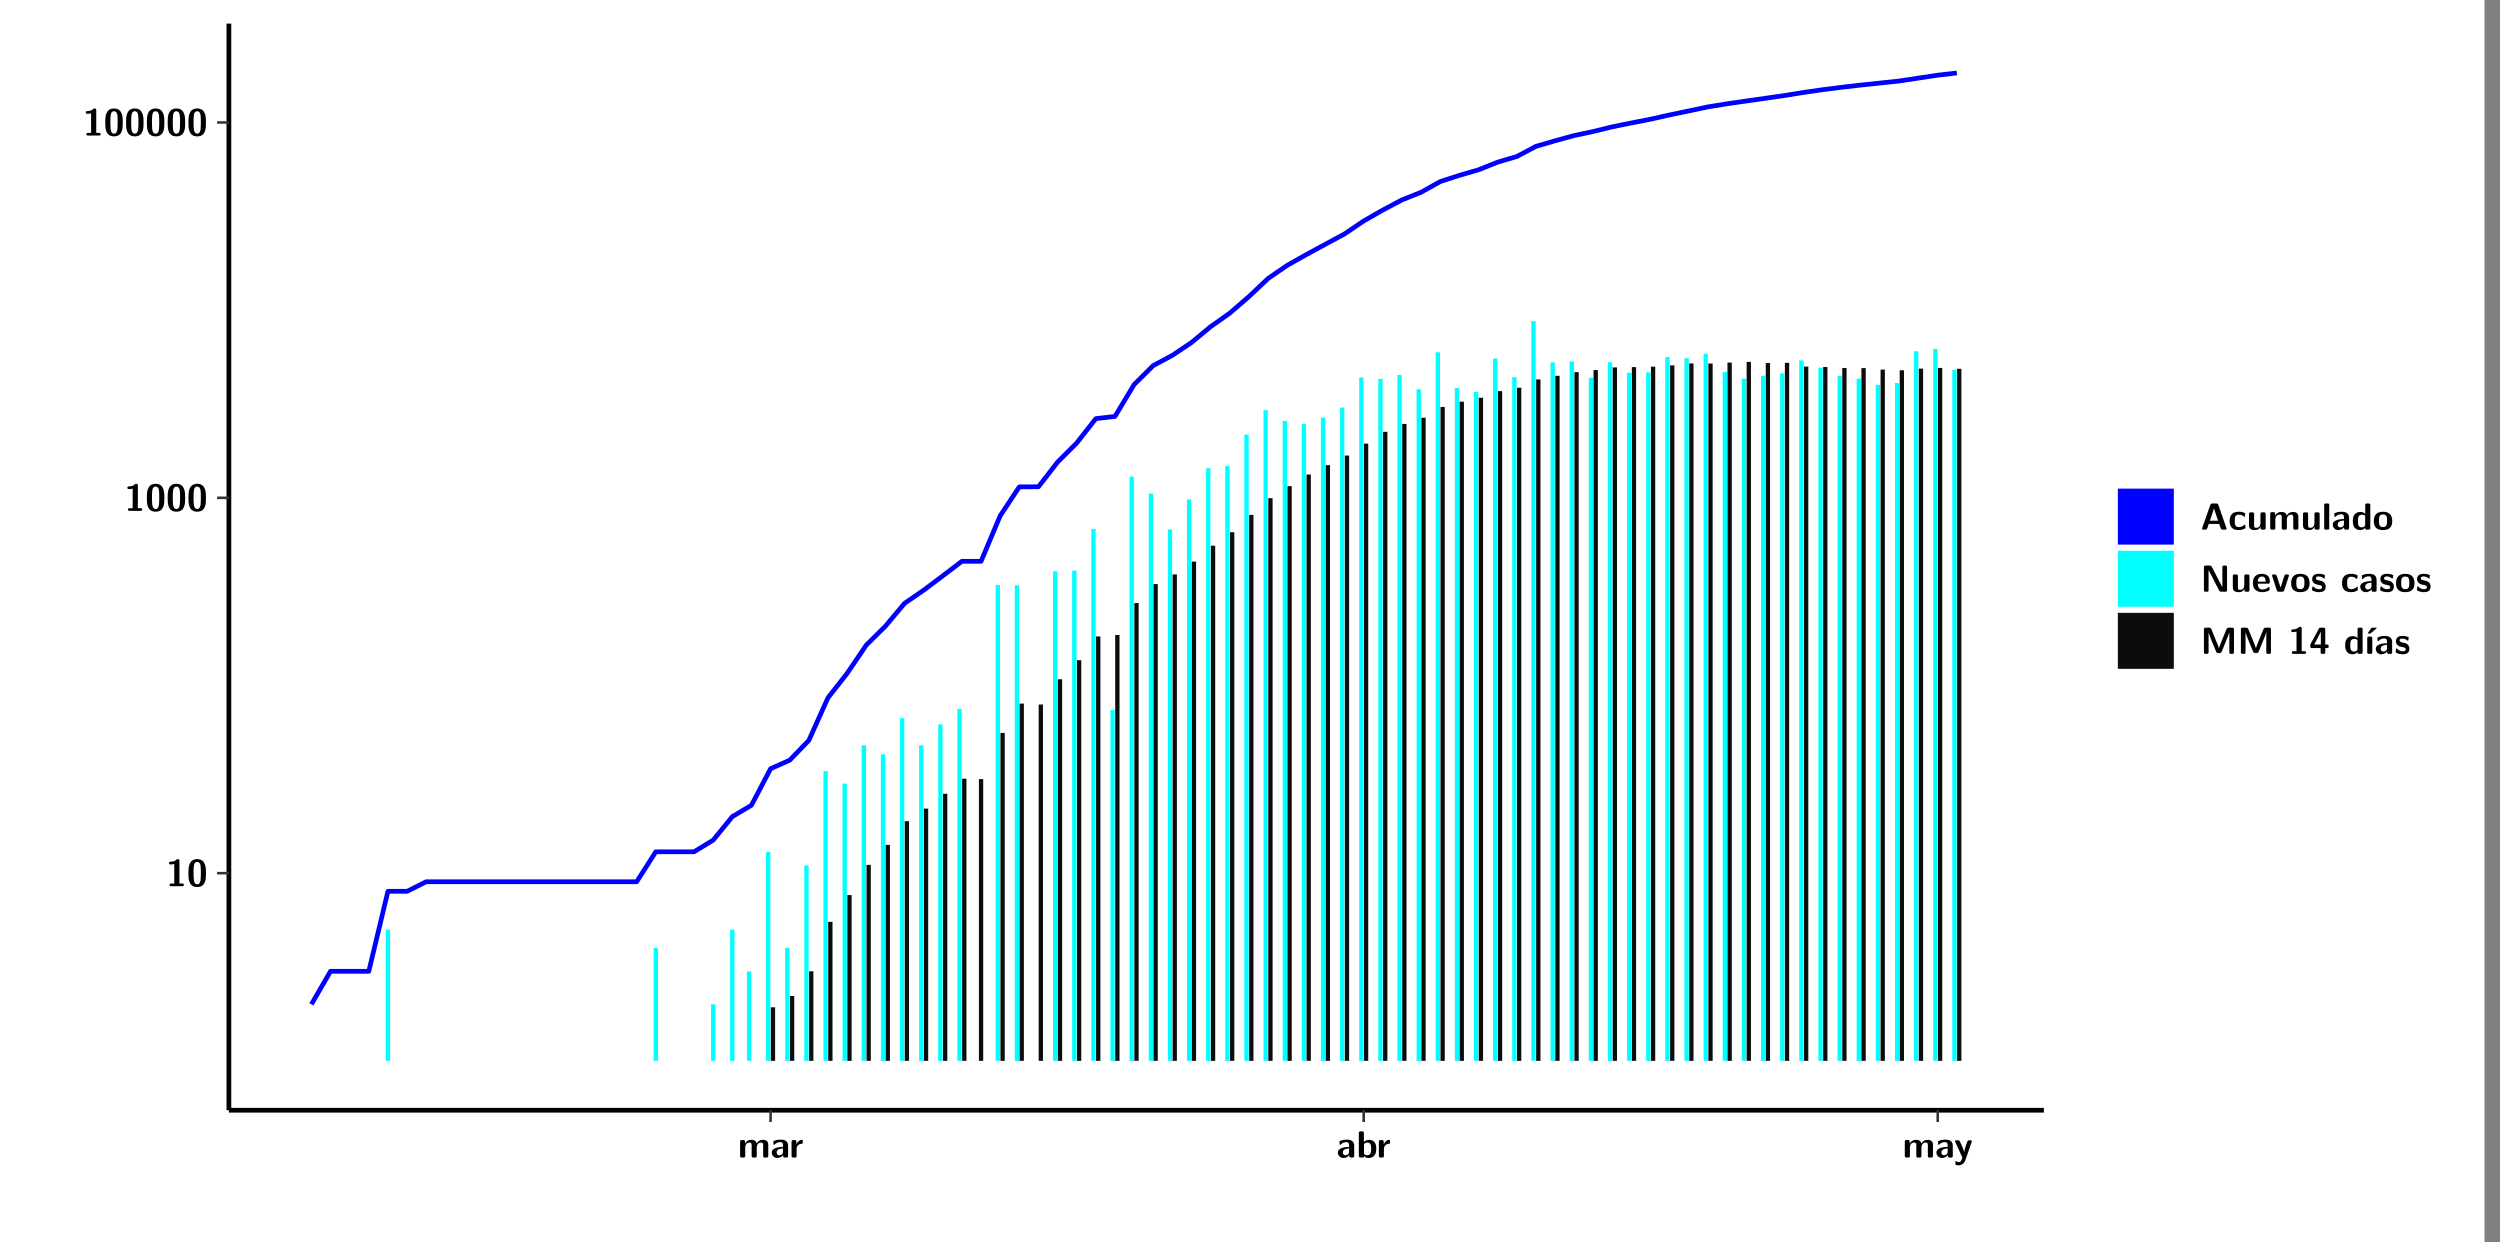 <?xml version="1.0" encoding="UTF-8"?>
<svg xmlns="http://www.w3.org/2000/svg" xmlns:xlink="http://www.w3.org/1999/xlink" width="579.653pt" height="288pt" viewBox="0 0 579.653 288" version="1.1">
<rect x="0" y="0" width="579.653" height="288" fill="#808080" stroke="none"/>
<defs>
<g>
<symbol overflow="visible" id="glyph0-0">
<path style="stroke:none;" d=""/>
</symbol>
<symbol overflow="visible" id="glyph0-1">
<path style="stroke:none;" d="M 3.109 -5.859 C 3.109 -6.016 3.109 -6.281 2.719 -6.281 C 2.547 -6.281 2.516 -6.266 2.406 -6.156 C 2.25 -6.016 1.922 -5.688 1.047 -5.672 C 0.891 -5.672 0.672 -5.609 0.672 -5.359 C 0.672 -5.047 0.969 -5.047 1.094 -5.047 C 1.344 -5.047 1.656 -5.078 1.906 -5.156 L 1.906 -0.625 L 1.234 -0.625 C 1.109 -0.625 0.812 -0.625 0.812 -0.312 C 0.812 0 1.109 0 1.234 0 L 3.719 0 C 3.828 0 4.141 0 4.141 -0.312 C 4.141 -0.625 3.828 -0.625 3.719 -0.625 L 3.109 -0.625 Z M 3.109 -5.859 "/>
</symbol>
<symbol overflow="visible" id="glyph0-2">
<path style="stroke:none;" d="M 4.438 -3 C 4.438 -4.203 4.438 -6.281 2.406 -6.281 C 0.375 -6.281 0.375 -4.219 0.375 -3 C 0.375 -1.812 0.375 0.188 2.406 0.188 C 4.438 0.188 4.438 -1.781 4.438 -3 Z M 2.406 -0.438 C 1.75 -0.438 1.656 -1.25 1.625 -1.484 C 1.562 -1.953 1.562 -2.766 1.562 -3.125 C 1.562 -3.641 1.562 -4.203 1.625 -4.641 C 1.641 -4.875 1.734 -5.641 2.406 -5.641 C 3.047 -5.641 3.156 -4.906 3.188 -4.734 C 3.25 -4.281 3.25 -3.594 3.25 -3.125 C 3.25 -2.625 3.25 -1.953 3.188 -1.469 C 3.156 -1.234 3.062 -0.438 2.406 -0.438 Z M 2.406 -0.438 "/>
</symbol>
<symbol overflow="visible" id="glyph0-3">
<path style="stroke:none;" d="M 7.062 -2.844 C 7.062 -3.75 6.672 -4.109 5.781 -4.109 C 5.156 -4.109 4.688 -3.828 4.359 -3.25 C 4.219 -4.078 3.484 -4.109 3.109 -4.109 C 2.938 -4.109 2.578 -4.109 2.188 -3.828 C 1.906 -3.625 1.734 -3.344 1.672 -3.203 L 1.672 -3.641 C 1.672 -3.922 1.609 -4.062 1.25 -4.062 L 0.953 -4.062 C 0.625 -4.062 0.531 -3.969 0.531 -3.641 L 0.531 -0.422 C 0.531 -0.109 0.625 0 0.953 0 L 1.297 0 C 1.625 0 1.719 -0.109 1.719 -0.422 L 1.719 -2.359 C 1.719 -3.141 2.25 -3.484 2.688 -3.484 C 3.109 -3.484 3.203 -3.297 3.203 -2.828 L 3.203 -0.422 C 3.203 -0.109 3.297 0 3.625 0 L 3.969 0 C 4.297 0 4.391 -0.109 4.391 -0.422 L 4.391 -2.359 C 4.391 -3.141 4.922 -3.484 5.359 -3.484 C 5.781 -3.484 5.875 -3.297 5.875 -2.828 L 5.875 -0.422 C 5.875 -0.109 5.969 0 6.297 0 L 6.641 0 C 6.984 0 7.062 -0.109 7.062 -0.422 Z M 7.062 -2.844 "/>
</symbol>
<symbol overflow="visible" id="glyph0-4">
<path style="stroke:none;" d="M 4.062 -2.766 C 4.062 -4.156 2.734 -4.156 2.297 -4.156 C 1.891 -4.156 1.453 -4.125 0.859 -3.891 C 0.672 -3.797 0.625 -3.781 0.625 -3.688 C 0.625 -3.625 0.688 -3.109 0.688 -3.047 C 0.703 -2.984 0.75 -2.938 0.812 -2.938 C 0.844 -2.938 0.875 -2.969 0.906 -3 C 1.281 -3.391 1.719 -3.578 2.266 -3.578 C 2.734 -3.578 2.875 -3.297 2.875 -2.781 L 2.875 -2.469 C 2.562 -2.469 0.266 -2.453 0.266 -1.172 C 0.266 -0.547 0.766 0.094 1.531 0.094 C 1.828 0.094 2.484 0.016 2.906 -0.594 L 2.906 -0.422 C 2.906 -0.141 2.969 0 3.328 0 L 3.641 0 C 3.984 0 4.062 -0.109 4.062 -0.422 Z M 2.875 -1.344 C 2.875 -0.531 2.047 -0.531 2.016 -0.531 C 1.641 -0.531 1.406 -0.844 1.406 -1.188 C 1.406 -2.047 2.625 -2.109 2.875 -2.109 Z M 2.875 -1.344 "/>
</symbol>
<symbol overflow="visible" id="glyph0-5">
<path style="stroke:none;" d="M 1.703 -2.016 C 1.703 -2.844 2.391 -3.188 2.938 -3.219 C 3.109 -3.234 3.125 -3.234 3.125 -3.469 L 3.125 -3.875 C 3.125 -4.047 3.125 -4.109 2.969 -4.109 C 2.719 -4.109 2.078 -4.031 1.672 -3.078 L 1.656 -3.078 L 1.656 -3.641 C 1.656 -3.922 1.594 -4.062 1.234 -4.062 L 0.953 -4.062 C 0.641 -4.062 0.531 -3.969 0.531 -3.641 L 0.531 -0.422 C 0.531 -0.109 0.625 0 0.953 0 L 1.281 0 C 1.609 0 1.703 -0.109 1.703 -0.422 Z M 1.703 -2.016 "/>
</symbol>
<symbol overflow="visible" id="glyph0-6">
<path style="stroke:none;" d="M 1.703 -5.656 C 1.703 -5.938 1.641 -6.078 1.281 -6.078 L 0.953 -6.078 C 0.641 -6.078 0.531 -5.984 0.531 -5.656 L 0.531 -0.422 C 0.531 -0.109 0.625 0 0.953 0 L 1.312 0 C 1.453 0 1.719 0 1.734 -0.344 C 2.125 0.094 2.578 0.094 2.719 0.094 C 4.578 0.094 4.578 -1.594 4.578 -2.031 C 4.578 -2.453 4.578 -4.109 2.938 -4.109 C 2.219 -4.109 1.781 -3.703 1.703 -3.625 Z M 1.734 -3.172 C 1.844 -3.281 2.109 -3.484 2.5 -3.484 C 3.391 -3.484 3.391 -2.672 3.391 -2.016 C 3.391 -1.375 3.391 -0.531 2.406 -0.531 C 2.047 -0.531 1.828 -0.75 1.734 -0.875 Z M 1.734 -3.172 "/>
</symbol>
<symbol overflow="visible" id="glyph0-7">
<path style="stroke:none;" d="M 4.109 -3.609 C 4.141 -3.719 4.141 -3.734 4.141 -3.781 C 4.141 -4.016 3.906 -4.016 3.797 -4.016 L 3.609 -4.016 C 3.469 -4.016 3.266 -4.016 3.141 -3.812 C 3.109 -3.766 2.406 -1.828 2.359 -1.25 L 2.344 -1.25 C 2.312 -1.672 1.953 -2.484 1.562 -3.328 C 1.328 -3.891 1.266 -4.016 0.828 -4.016 L 0.594 -4.016 C 0.469 -4.016 0.25 -4.016 0.25 -3.781 C 0.25 -3.75 0.281 -3.688 0.297 -3.641 L 1.953 0 C 1.891 0.188 1.859 0.281 1.828 0.375 C 1.734 0.656 1.578 1.047 1.109 1.047 C 0.812 1.047 0.609 0.922 0.516 0.875 C 0.469 0.844 0.453 0.828 0.422 0.828 C 0.391 0.828 0.312 0.859 0.312 0.969 C 0.312 1.031 0.375 1.641 0.391 1.672 C 0.469 1.781 0.953 1.797 1.094 1.797 C 2.172 1.797 2.609 0.766 2.672 0.547 Z M 4.109 -3.609 "/>
</symbol>
<symbol overflow="visible" id="glyph0-8">
<path style="stroke:none;" d="M 4.156 -5.703 C 4.031 -6.078 3.766 -6.078 3.594 -6.078 L 2.828 -6.078 C 2.641 -6.078 2.391 -6.078 2.266 -5.703 L 0.406 -0.406 C 0.375 -0.297 0.375 -0.281 0.375 -0.234 C 0.375 0 0.594 0 0.703 0 L 1.031 0 C 1.188 0 1.453 0 1.578 -0.344 L 1.922 -1.328 L 4.344 -1.328 L 4.641 -0.484 C 4.75 -0.172 4.812 0 5.234 0 L 5.703 0 C 5.828 0 6.047 0 6.047 -0.234 C 6.047 -0.281 6.047 -0.297 6 -0.406 Z M 2.812 -3.938 C 2.938 -4.328 3.062 -4.656 3.125 -4.969 L 3.141 -4.969 C 3.188 -4.766 3.188 -4.75 3.25 -4.547 L 4.078 -2.078 L 2.188 -2.078 Z M 2.812 -3.938 "/>
</symbol>
<symbol overflow="visible" id="glyph0-9">
<path style="stroke:none;" d="M 4 -0.438 C 4 -0.531 3.969 -0.938 3.953 -1.047 C 3.953 -1.078 3.938 -1.172 3.844 -1.172 C 3.812 -1.172 3.797 -1.172 3.703 -1.078 C 3.562 -0.953 3.141 -0.594 2.422 -0.594 C 1.516 -0.594 1.516 -1.469 1.516 -2.031 C 1.516 -2.75 1.562 -3.484 2.453 -3.484 C 3.031 -3.484 3.266 -3.344 3.578 -3.078 C 3.688 -2.984 3.703 -2.984 3.734 -2.984 C 3.828 -2.984 3.844 -3.062 3.844 -3.094 C 3.859 -3.172 3.953 -3.656 3.953 -3.703 C 3.953 -3.781 3.891 -3.812 3.75 -3.891 C 3.328 -4.078 3.062 -4.156 2.453 -4.156 C 1.141 -4.156 0.328 -3.547 0.328 -2.016 C 0.328 -0.562 1.078 0.094 2.406 0.094 C 2.641 0.094 3.172 0.094 3.75 -0.203 C 4 -0.344 4 -0.344 4 -0.438 Z M 4 -0.438 "/>
</symbol>
<symbol overflow="visible" id="glyph0-10">
<path style="stroke:none;" d="M 4.391 -3.594 C 4.391 -3.875 4.328 -4.016 3.969 -4.016 L 3.609 -4.016 C 3.281 -4.016 3.188 -3.906 3.188 -3.594 L 3.188 -1.516 C 3.188 -0.938 2.891 -0.438 2.266 -0.438 C 1.766 -0.438 1.719 -0.562 1.719 -1.031 L 1.719 -3.594 C 1.719 -3.875 1.656 -4.016 1.297 -4.016 L 0.953 -4.016 C 0.625 -4.016 0.531 -3.922 0.531 -3.594 L 0.531 -1.109 C 0.531 -0.172 1.031 0.094 1.953 0.094 C 2.188 0.094 2.812 0.094 3.219 -0.656 L 3.219 -0.422 C 3.219 -0.141 3.281 0 3.641 0 L 3.969 0 C 4.297 0 4.391 -0.109 4.391 -0.422 Z M 4.391 -3.594 "/>
</symbol>
<symbol overflow="visible" id="glyph0-11">
<path style="stroke:none;" d="M 1.703 -5.656 C 1.703 -5.938 1.641 -6.078 1.281 -6.078 L 0.953 -6.078 C 0.641 -6.078 0.531 -5.984 0.531 -5.656 L 0.531 -0.422 C 0.531 -0.109 0.625 0 0.953 0 L 1.281 0 C 1.609 0 1.703 -0.109 1.703 -0.422 Z M 1.703 -5.656 "/>
</symbol>
<symbol overflow="visible" id="glyph0-12">
<path style="stroke:none;" d="M 4.375 -5.656 C 4.375 -5.938 4.312 -6.078 3.953 -6.078 L 3.625 -6.078 C 3.297 -6.078 3.203 -5.969 3.203 -5.656 L 3.203 -3.672 C 2.812 -4.047 2.375 -4.109 2.109 -4.109 C 0.328 -4.109 0.328 -2.422 0.328 -2 C 0.328 -1.594 0.328 0.094 2.062 0.094 C 2.422 0.094 2.812 -0.016 3.188 -0.406 C 3.188 -0.094 3.297 0 3.609 0 L 3.953 0 C 4.281 0 4.375 -0.109 4.375 -0.422 Z M 3.188 -1.094 C 3.188 -0.953 3.188 -0.875 2.922 -0.688 C 2.703 -0.547 2.5 -0.531 2.406 -0.531 C 1.516 -0.531 1.516 -1.344 1.516 -2 C 1.516 -2.656 1.516 -3.484 2.5 -3.484 C 2.75 -3.484 2.984 -3.391 3.188 -3.203 Z M 3.188 -1.094 "/>
</symbol>
<symbol overflow="visible" id="glyph0-13">
<path style="stroke:none;" d="M 4.547 -1.969 C 4.547 -3.406 3.844 -4.156 2.406 -4.156 C 0.953 -4.156 0.266 -3.391 0.266 -1.969 C 0.266 -0.547 1.031 0.094 2.406 0.094 C 3.781 0.094 4.547 -0.531 4.547 -1.969 Z M 2.406 -0.594 C 1.469 -0.594 1.469 -1.375 1.469 -2.078 C 1.469 -2.75 1.469 -3.531 2.406 -3.531 C 3.344 -3.531 3.344 -2.766 3.344 -2.078 C 3.344 -1.391 3.344 -0.594 2.406 -0.594 Z M 2.406 -0.594 "/>
</symbol>
<symbol overflow="visible" id="glyph0-14">
<path style="stroke:none;" d="M 2.656 -5.734 C 2.469 -6.078 2.203 -6.078 2.031 -6.078 L 1.219 -6.078 C 0.906 -6.078 0.797 -5.984 0.797 -5.656 L 0.797 -0.422 C 0.797 -0.109 0.891 0 1.219 0 L 1.453 0 C 1.781 0 1.875 -0.109 1.875 -0.422 L 1.875 -5.016 L 1.891 -5.016 L 4.297 -0.344 C 4.484 0 4.75 0 4.922 0 L 5.734 0 C 6.062 0 6.156 -0.109 6.156 -0.422 L 6.156 -5.656 C 6.156 -5.938 6.094 -6.078 5.734 -6.078 L 5.5 -6.078 C 5.156 -6.078 5.078 -5.969 5.078 -5.656 L 5.078 -1.062 L 5.062 -1.062 Z M 2.656 -5.734 "/>
</symbol>
<symbol overflow="visible" id="glyph0-15">
<path style="stroke:none;" d="M 3.781 -1.875 C 3.984 -1.875 4.203 -1.891 4.203 -2.281 C 4.203 -3.406 3.672 -4.156 2.359 -4.156 C 0.969 -4.156 0.266 -3.375 0.266 -2.047 C 0.266 -0.609 1.109 0.094 2.484 0.094 C 2.812 0.094 3.312 0.047 3.891 -0.234 C 4.078 -0.328 4.141 -0.359 4.141 -0.469 C 4.141 -0.531 4.125 -0.781 4.109 -0.844 C 4.078 -1.125 4.062 -1.125 3.984 -1.125 C 3.953 -1.125 3.938 -1.125 3.844 -1.047 C 3.328 -0.594 2.797 -0.531 2.516 -0.531 C 1.531 -0.531 1.422 -1.312 1.391 -1.875 Z M 1.406 -2.344 C 1.422 -2.875 1.609 -3.531 2.359 -3.531 C 3.062 -3.531 3.203 -3.031 3.219 -2.344 Z M 1.406 -2.344 "/>
</symbol>
<symbol overflow="visible" id="glyph0-16">
<path style="stroke:none;" d="M 4.109 -3.609 C 4.141 -3.719 4.141 -3.75 4.141 -3.766 C 4.141 -4.016 3.922 -4.016 3.797 -4.016 L 3.609 -4.016 C 3.25 -4.016 3.141 -3.891 3.062 -3.641 L 2.203 -0.984 L 1.328 -3.641 C 1.266 -3.828 1.203 -4.016 0.781 -4.016 L 0.578 -4.016 C 0.453 -4.016 0.234 -4.016 0.234 -3.766 C 0.234 -3.75 0.234 -3.719 0.266 -3.609 L 1.312 -0.375 C 1.438 0 1.703 0 1.859 0 L 2.5 0 C 2.672 0 2.938 0 3.062 -0.375 Z M 4.109 -3.609 "/>
</symbol>
<symbol overflow="visible" id="glyph0-17">
<path style="stroke:none;" d="M 3.469 -1.234 C 3.469 -1.734 3.203 -2.031 3.047 -2.172 C 2.703 -2.484 2.391 -2.547 2.031 -2.609 C 1.547 -2.703 1.188 -2.766 1.188 -3.109 C 1.188 -3.469 1.484 -3.547 1.828 -3.547 C 2.406 -3.547 2.719 -3.328 2.953 -3.125 C 3.047 -3.047 3.062 -3.047 3.094 -3.047 C 3.188 -3.047 3.203 -3.125 3.203 -3.156 C 3.219 -3.219 3.312 -3.719 3.312 -3.766 C 3.312 -3.906 2.844 -4.031 2.75 -4.062 C 2.406 -4.156 2.125 -4.156 1.891 -4.156 C 1.5 -4.156 0.328 -4.156 0.328 -2.906 C 0.328 -2.484 0.516 -2.219 0.75 -2 C 1.062 -1.734 1.406 -1.672 1.906 -1.562 C 2.156 -1.531 2.609 -1.453 2.609 -1.062 C 2.609 -0.656 2.266 -0.594 1.922 -0.594 C 1.531 -0.594 1.047 -0.703 0.625 -1.188 C 0.594 -1.234 0.562 -1.266 0.516 -1.266 C 0.422 -1.266 0.406 -1.188 0.391 -1.125 C 0.375 -1.016 0.266 -0.516 0.266 -0.422 C 0.266 -0.266 0.922 -0.062 0.922 -0.047 C 1.406 0.094 1.766 0.094 1.922 0.094 C 2.359 0.094 3.469 0.062 3.469 -1.234 Z M 3.469 -1.234 "/>
</symbol>
<symbol overflow="visible" id="glyph0-18">
<path style="stroke:none;" d="M 4.859 -2.859 C 4.688 -2.422 4.359 -1.609 4.281 -1.312 C 4.203 -1.625 3.844 -2.484 3.656 -2.953 L 2.531 -5.719 C 2.391 -6.078 2.109 -6.078 1.953 -6.078 L 1.219 -6.078 C 0.906 -6.078 0.797 -5.984 0.797 -5.656 L 0.797 -0.422 C 0.797 -0.109 0.891 0 1.219 0 L 1.453 0 C 1.781 0 1.875 -0.109 1.875 -0.422 L 1.875 -4.953 L 1.891 -4.953 C 1.984 -4.562 2.375 -3.578 2.578 -3.062 L 3.609 -0.562 C 3.766 -0.188 3.969 -0.188 4.266 -0.188 C 4.562 -0.188 4.781 -0.188 4.938 -0.562 L 6.062 -3.328 C 6.141 -3.531 6.625 -4.719 6.672 -4.953 L 6.688 -4.953 L 6.688 -0.422 C 6.688 -0.141 6.75 0 7.109 0 L 7.344 0 C 7.672 0 7.766 -0.109 7.766 -0.422 L 7.766 -5.656 C 7.766 -5.938 7.703 -6.078 7.344 -6.078 L 6.609 -6.078 C 6.391 -6.078 6.172 -6.062 6.016 -5.703 Z M 4.859 -2.859 "/>
</symbol>
<symbol overflow="visible" id="glyph0-19">
<path style="stroke:none;" d="M 0.344 -2.297 C 0.266 -2.172 0.266 -2.141 0.266 -1.984 L 0.266 -1.766 C 0.266 -1.484 0.328 -1.344 0.688 -1.344 L 2.672 -1.344 L 2.672 -0.422 C 2.672 -0.141 2.719 0 3.078 0 L 3.328 0 C 3.656 0 3.75 -0.109 3.75 -0.422 L 3.75 -1.344 L 4.125 -1.344 C 4.391 -1.344 4.547 -1.406 4.547 -1.75 C 4.547 -2.078 4.422 -2.172 4.125 -2.172 L 3.75 -2.172 L 3.75 -5.656 C 3.75 -5.984 3.656 -6.078 3.328 -6.078 L 2.688 -6.078 C 2.531 -6.078 2.391 -6.078 2.281 -5.875 Z M 1.188 -2.172 C 2.578 -4.75 2.672 -5.016 2.703 -5.156 L 2.719 -5.156 L 2.719 -2.172 Z M 1.188 -2.172 "/>
</symbol>
<symbol overflow="visible" id="glyph0-20">
<path style="stroke:none;" d="M 3.906 -5.844 C 3.953 -5.875 4 -5.922 4 -5.969 C 4 -6.078 3.906 -6.078 3.766 -6.078 L 3.047 -6.078 C 2.875 -6.078 2.859 -6.078 2.781 -5.984 L 2.031 -4.953 C 1.953 -4.859 1.953 -4.844 1.953 -4.828 C 1.953 -4.703 2.047 -4.703 2.188 -4.703 L 2.516 -4.703 Z M 3.906 -5.844 "/>
</symbol>
<symbol overflow="visible" id="glyph0-21">
<path style="stroke:none;" d="M 1.703 -3.594 C 1.703 -3.875 1.641 -4.016 1.281 -4.016 L 0.953 -4.016 C 0.641 -4.016 0.531 -3.922 0.531 -3.594 L 0.531 -0.422 C 0.531 -0.109 0.625 0 0.953 0 L 1.281 0 C 1.609 0 1.703 -0.109 1.703 -0.422 Z M 1.703 -3.594 "/>
</symbol>
</g>
<clipPath id="clip1">
  <path d="M 0 0 L 576.008 0 L 576.008 288 L 0 288 Z M 0 0 "/>
</clipPath>
<clipPath id="clip2">
  <path d="M 53.07 5.477 L 473.898 5.477 L 473.898 257.414 L 53.07 257.414 Z M 53.07 5.477 "/>
</clipPath>
</defs>
<g id="surface1">
<g clip-path="url(#clip1)" clip-rule="nonzero">
<path style="fill-rule:nonzero;fill:rgb(100%,100%,100%);fill-opacity:1;stroke-width:0.598;stroke-linecap:round;stroke-linejoin:round;stroke:rgb(100%,100%,100%);stroke-opacity:1;stroke-miterlimit:10;" d="M 0 0 L 0 288.004 L 576.008 288.004 L 576.008 0 Z M 0 0 " transform="matrix(1,0,0,-1,0,288)"/>
</g>
<g clip-path="url(#clip2)" clip-rule="nonzero">
<path style=" stroke:none;fill-rule:nonzero;fill:rgb(100%,100%,100%);fill-opacity:1;" d="M 53.07 257.414 L 53.07 5.477 L 473.898 5.477 L 473.898 257.414 Z M 53.07 257.414 "/>
</g>
<path style=" stroke:none;fill-rule:nonzero;fill:rgb(0%,100%,100%);fill-opacity:1;" d="M 89.445 245.969 L 89.445 215.551 L 90.441 215.551 L 90.441 245.969 Z M 89.445 245.969 "/>
<path style=" stroke:none;fill-rule:nonzero;fill:rgb(0%,100%,100%);fill-opacity:1;" d="M 151.555 245.969 L 151.555 219.766 L 152.551 219.766 L 152.551 245.969 Z M 151.555 245.969 "/>
<path style=" stroke:none;fill-rule:nonzero;fill:rgb(0%,100%,100%);fill-opacity:1;" d="M 164.863 245.969 L 164.863 232.867 L 165.859 232.867 L 165.859 245.969 Z M 164.863 245.969 "/>
<path style=" stroke:none;fill-rule:nonzero;fill:rgb(0%,100%,100%);fill-opacity:1;" d="M 169.297 245.969 L 169.297 215.551 L 170.293 215.551 L 170.293 245.969 Z M 169.297 245.969 "/>
<path style=" stroke:none;fill-rule:nonzero;fill:rgb(0%,100%,100%);fill-opacity:1;" d="M 173.184 245.969 L 173.184 225.203 L 174.18 225.203 L 174.18 245.969 Z M 173.184 245.969 "/>
<path style=" stroke:none;fill-rule:nonzero;fill:rgb(0%,100%,100%);fill-opacity:1;" d="M 177.617 245.969 L 177.617 197.5 L 178.613 197.5 L 178.613 245.969 Z M 177.617 245.969 "/>
<path style=" stroke:none;fill-rule:nonzero;fill:rgb(4.999%,4.999%,4.999%);fill-opacity:1;" d="M 178.723 245.969 L 178.723 233.555 L 179.719 233.555 L 179.719 245.969 Z M 178.723 245.969 "/>
<path style=" stroke:none;fill-rule:nonzero;fill:rgb(0%,100%,100%);fill-opacity:1;" d="M 182.051 245.969 L 182.051 219.766 L 183.047 219.766 L 183.047 245.969 Z M 182.051 245.969 "/>
<path style=" stroke:none;fill-rule:nonzero;fill:rgb(4.999%,4.999%,4.999%);fill-opacity:1;" d="M 183.156 245.969 L 183.156 230.941 L 184.16 230.941 L 184.16 245.969 Z M 183.156 245.969 "/>
<path style=" stroke:none;fill-rule:nonzero;fill:rgb(0%,100%,100%);fill-opacity:1;" d="M 186.484 245.969 L 186.484 200.645 L 187.488 200.645 L 187.488 245.969 Z M 186.484 245.969 "/>
<path style=" stroke:none;fill-rule:nonzero;fill:rgb(4.999%,4.999%,4.999%);fill-opacity:1;" d="M 187.598 245.969 L 187.598 225.203 L 188.594 225.203 L 188.594 245.969 Z M 187.598 245.969 "/>
<path style=" stroke:none;fill-rule:nonzero;fill:rgb(0%,100%,100%);fill-opacity:1;" d="M 190.926 245.969 L 190.926 178.777 L 191.922 178.777 L 191.922 245.969 Z M 190.926 245.969 "/>
<path style=" stroke:none;fill-rule:nonzero;fill:rgb(4.999%,4.999%,4.999%);fill-opacity:1;" d="M 192.031 245.969 L 192.031 213.746 L 193.027 213.746 L 193.027 245.969 Z M 192.031 245.969 "/>
<path style=" stroke:none;fill-rule:nonzero;fill:rgb(0%,100%,100%);fill-opacity:1;" d="M 195.359 245.969 L 195.359 181.688 L 196.355 181.688 L 196.355 245.969 Z M 195.359 245.969 "/>
<path style=" stroke:none;fill-rule:nonzero;fill:rgb(4.999%,4.999%,4.999%);fill-opacity:1;" d="M 196.465 245.969 L 196.465 207.531 L 197.461 207.531 L 197.461 245.969 Z M 196.465 245.969 "/>
<path style=" stroke:none;fill-rule:nonzero;fill:rgb(0%,100%,100%);fill-opacity:1;" d="M 199.793 245.969 L 199.793 172.809 L 200.789 172.809 L 200.789 245.969 Z M 199.793 245.969 "/>
<path style=" stroke:none;fill-rule:nonzero;fill:rgb(4.999%,4.999%,4.999%);fill-opacity:1;" d="M 200.91 245.969 L 200.91 200.527 L 201.906 200.527 L 201.906 245.969 Z M 200.91 245.969 "/>
<path style=" stroke:none;fill-rule:nonzero;fill:rgb(0%,100%,100%);fill-opacity:1;" d="M 204.238 245.969 L 204.238 174.883 L 205.234 174.883 L 205.234 245.969 Z M 204.238 245.969 "/>
<path style=" stroke:none;fill-rule:nonzero;fill:rgb(4.999%,4.999%,4.999%);fill-opacity:1;" d="M 205.344 245.969 L 205.344 195.902 L 206.34 195.902 L 206.34 245.969 Z M 205.344 245.969 "/>
<path style=" stroke:none;fill-rule:nonzero;fill:rgb(0%,100%,100%);fill-opacity:1;" d="M 208.672 245.969 L 208.672 166.504 L 209.668 166.504 L 209.668 245.969 Z M 208.672 245.969 "/>
<path style=" stroke:none;fill-rule:nonzero;fill:rgb(4.999%,4.999%,4.999%);fill-opacity:1;" d="M 209.777 245.969 L 209.777 190.395 L 210.773 190.395 L 210.773 245.969 Z M 209.777 245.969 "/>
<path style=" stroke:none;fill-rule:nonzero;fill:rgb(0%,100%,100%);fill-opacity:1;" d="M 213.105 245.969 L 213.105 172.809 L 214.102 172.809 L 214.102 245.969 Z M 213.105 245.969 "/>
<path style=" stroke:none;fill-rule:nonzero;fill:rgb(4.999%,4.999%,4.999%);fill-opacity:1;" d="M 214.211 245.969 L 214.211 187.484 L 215.215 187.484 L 215.215 245.969 Z M 214.211 245.969 "/>
<path style=" stroke:none;fill-rule:nonzero;fill:rgb(0%,100%,100%);fill-opacity:1;" d="M 217.535 245.969 L 217.535 167.969 L 218.543 167.969 L 218.543 245.969 Z M 217.535 245.969 "/>
<path style=" stroke:none;fill-rule:nonzero;fill:rgb(4.999%,4.999%,4.999%);fill-opacity:1;" d="M 218.652 245.969 L 218.652 184.039 L 219.648 184.039 L 219.648 245.969 Z M 218.652 245.969 "/>
<path style=" stroke:none;fill-rule:nonzero;fill:rgb(0%,100%,100%);fill-opacity:1;" d="M 221.98 245.969 L 221.98 164.371 L 222.977 164.371 L 222.977 245.969 Z M 221.98 245.969 "/>
<path style=" stroke:none;fill-rule:nonzero;fill:rgb(4.999%,4.999%,4.999%);fill-opacity:1;" d="M 223.086 245.969 L 223.086 180.551 L 224.082 180.551 L 224.082 245.969 Z M 223.086 245.969 "/>
<path style=" stroke:none;fill-rule:nonzero;fill:rgb(4.999%,4.999%,4.999%);fill-opacity:1;" d="M 226.973 245.969 L 226.973 180.641 L 227.969 180.641 L 227.969 245.969 Z M 226.973 245.969 "/>
<path style=" stroke:none;fill-rule:nonzero;fill:rgb(0%,100%,100%);fill-opacity:1;" d="M 230.848 245.969 L 230.848 135.648 L 231.844 135.648 L 231.844 245.969 Z M 230.848 245.969 "/>
<path style=" stroke:none;fill-rule:nonzero;fill:rgb(4.999%,4.999%,4.999%);fill-opacity:1;" d="M 231.965 245.969 L 231.965 169.941 L 232.961 169.941 L 232.961 245.969 Z M 231.965 245.969 "/>
<path style=" stroke:none;fill-rule:nonzero;fill:rgb(0%,100%,100%);fill-opacity:1;" d="M 235.289 245.969 L 235.289 135.699 L 236.285 135.699 L 236.285 245.969 Z M 235.289 245.969 "/>
<path style=" stroke:none;fill-rule:nonzero;fill:rgb(4.999%,4.999%,4.999%);fill-opacity:1;" d="M 236.398 245.969 L 236.398 163.137 L 237.395 163.137 L 237.395 245.969 Z M 236.398 245.969 "/>
<path style=" stroke:none;fill-rule:nonzero;fill:rgb(4.999%,4.999%,4.999%);fill-opacity:1;" d="M 240.828 245.969 L 240.828 163.348 L 241.828 163.348 L 241.828 245.969 Z M 240.828 245.969 "/>
<path style=" stroke:none;fill-rule:nonzero;fill:rgb(0%,100%,100%);fill-opacity:1;" d="M 244.156 245.969 L 244.156 132.461 L 245.152 132.461 L 245.152 245.969 Z M 244.156 245.969 "/>
<path style=" stroke:none;fill-rule:nonzero;fill:rgb(4.999%,4.999%,4.999%);fill-opacity:1;" d="M 245.262 245.969 L 245.262 157.496 L 246.27 157.496 L 246.27 245.969 Z M 245.262 245.969 "/>
<path style=" stroke:none;fill-rule:nonzero;fill:rgb(0%,100%,100%);fill-opacity:1;" d="M 248.59 245.969 L 248.59 132.32 L 249.598 132.32 L 249.598 245.969 Z M 248.59 245.969 "/>
<path style=" stroke:none;fill-rule:nonzero;fill:rgb(4.999%,4.999%,4.999%);fill-opacity:1;" d="M 249.707 245.969 L 249.707 153.074 L 250.703 153.074 L 250.703 245.969 Z M 249.707 245.969 "/>
<path style=" stroke:none;fill-rule:nonzero;fill:rgb(0%,100%,100%);fill-opacity:1;" d="M 253.035 245.969 L 253.035 122.656 L 254.031 122.656 L 254.031 245.969 Z M 253.035 245.969 "/>
<path style=" stroke:none;fill-rule:nonzero;fill:rgb(4.999%,4.999%,4.999%);fill-opacity:1;" d="M 254.141 245.969 L 254.141 147.566 L 255.137 147.566 L 255.137 245.969 Z M 254.141 245.969 "/>
<path style=" stroke:none;fill-rule:nonzero;fill:rgb(0%,100%,100%);fill-opacity:1;" d="M 257.469 245.969 L 257.469 164.633 L 258.465 164.633 L 258.465 245.969 Z M 257.469 245.969 "/>
<path style=" stroke:none;fill-rule:nonzero;fill:rgb(4.999%,4.999%,4.999%);fill-opacity:1;" d="M 258.574 245.969 L 258.574 147.234 L 259.57 147.234 L 259.57 245.969 Z M 258.574 245.969 "/>
<path style=" stroke:none;fill-rule:nonzero;fill:rgb(0%,100%,100%);fill-opacity:1;" d="M 261.902 245.969 L 261.902 110.492 L 262.898 110.492 L 262.898 245.969 Z M 261.902 245.969 "/>
<path style=" stroke:none;fill-rule:nonzero;fill:rgb(4.999%,4.999%,4.999%);fill-opacity:1;" d="M 263.016 245.969 L 263.016 139.824 L 264.012 139.824 L 264.012 245.969 Z M 263.016 245.969 "/>
<path style=" stroke:none;fill-rule:nonzero;fill:rgb(0%,100%,100%);fill-opacity:1;" d="M 266.344 245.969 L 266.344 114.449 L 267.34 114.449 L 267.34 245.969 Z M 266.344 245.969 "/>
<path style=" stroke:none;fill-rule:nonzero;fill:rgb(4.999%,4.999%,4.999%);fill-opacity:1;" d="M 267.449 245.969 L 267.449 135.422 L 268.445 135.422 L 268.445 245.969 Z M 267.449 245.969 "/>
<path style=" stroke:none;fill-rule:nonzero;fill:rgb(0%,100%,100%);fill-opacity:1;" d="M 270.777 245.969 L 270.777 122.766 L 271.773 122.766 L 271.773 245.969 Z M 270.777 245.969 "/>
<path style=" stroke:none;fill-rule:nonzero;fill:rgb(4.999%,4.999%,4.999%);fill-opacity:1;" d="M 271.883 245.969 L 271.883 133.18 L 272.879 133.18 L 272.879 245.969 Z M 271.883 245.969 "/>
<path style=" stroke:none;fill-rule:nonzero;fill:rgb(0%,100%,100%);fill-opacity:1;" d="M 275.211 245.969 L 275.211 115.785 L 276.207 115.785 L 276.207 245.969 Z M 275.211 245.969 "/>
<path style=" stroke:none;fill-rule:nonzero;fill:rgb(4.999%,4.999%,4.999%);fill-opacity:1;" d="M 276.316 245.969 L 276.316 130.211 L 277.324 130.211 L 277.324 245.969 Z M 276.316 245.969 "/>
<path style=" stroke:none;fill-rule:nonzero;fill:rgb(0%,100%,100%);fill-opacity:1;" d="M 279.645 245.969 L 279.645 108.562 L 280.652 108.562 L 280.652 245.969 Z M 279.645 245.969 "/>
<path style=" stroke:none;fill-rule:nonzero;fill:rgb(4.999%,4.999%,4.999%);fill-opacity:1;" d="M 280.762 245.969 L 280.762 126.523 L 281.758 126.523 L 281.758 245.969 Z M 280.762 245.969 "/>
<path style=" stroke:none;fill-rule:nonzero;fill:rgb(0%,100%,100%);fill-opacity:1;" d="M 284.09 245.969 L 284.09 108.074 L 285.086 108.074 L 285.086 245.969 Z M 284.09 245.969 "/>
<path style=" stroke:none;fill-rule:nonzero;fill:rgb(4.999%,4.999%,4.999%);fill-opacity:1;" d="M 285.195 245.969 L 285.195 123.395 L 286.191 123.395 L 286.191 245.969 Z M 285.195 245.969 "/>
<path style=" stroke:none;fill-rule:nonzero;fill:rgb(0%,100%,100%);fill-opacity:1;" d="M 288.523 245.969 L 288.523 100.77 L 289.52 100.77 L 289.52 245.969 Z M 288.523 245.969 "/>
<path style=" stroke:none;fill-rule:nonzero;fill:rgb(4.999%,4.999%,4.999%);fill-opacity:1;" d="M 289.629 245.969 L 289.629 119.391 L 290.625 119.391 L 290.625 245.969 Z M 289.629 245.969 "/>
<path style=" stroke:none;fill-rule:nonzero;fill:rgb(0%,100%,100%);fill-opacity:1;" d="M 292.957 245.969 L 292.957 95.09 L 293.953 95.09 L 293.953 245.969 Z M 292.957 245.969 "/>
<path style=" stroke:none;fill-rule:nonzero;fill:rgb(4.999%,4.999%,4.999%);fill-opacity:1;" d="M 294.07 245.969 L 294.07 115.504 L 295.066 115.504 L 295.066 245.969 Z M 294.07 245.969 "/>
<path style=" stroke:none;fill-rule:nonzero;fill:rgb(0%,100%,100%);fill-opacity:1;" d="M 297.398 245.969 L 297.398 97.613 L 298.395 97.613 L 298.395 245.969 Z M 297.398 245.969 "/>
<path style=" stroke:none;fill-rule:nonzero;fill:rgb(4.999%,4.999%,4.999%);fill-opacity:1;" d="M 298.504 245.969 L 298.504 112.707 L 299.5 112.707 L 299.5 245.969 Z M 298.504 245.969 "/>
<path style=" stroke:none;fill-rule:nonzero;fill:rgb(0%,100%,100%);fill-opacity:1;" d="M 301.832 245.969 L 301.832 98.348 L 302.828 98.348 L 302.828 245.969 Z M 301.832 245.969 "/>
<path style=" stroke:none;fill-rule:nonzero;fill:rgb(4.999%,4.999%,4.999%);fill-opacity:1;" d="M 302.938 245.969 L 302.938 110.023 L 303.934 110.023 L 303.934 245.969 Z M 302.938 245.969 "/>
<path style=" stroke:none;fill-rule:nonzero;fill:rgb(0%,100%,100%);fill-opacity:1;" d="M 306.266 245.969 L 306.266 96.844 L 307.262 96.844 L 307.262 245.969 Z M 306.266 245.969 "/>
<path style=" stroke:none;fill-rule:nonzero;fill:rgb(4.999%,4.999%,4.999%);fill-opacity:1;" d="M 307.371 245.969 L 307.371 107.852 L 308.379 107.852 L 308.379 245.969 Z M 307.371 245.969 "/>
<path style=" stroke:none;fill-rule:nonzero;fill:rgb(0%,100%,100%);fill-opacity:1;" d="M 310.699 245.969 L 310.699 94.492 L 311.707 94.492 L 311.707 245.969 Z M 310.699 245.969 "/>
<path style=" stroke:none;fill-rule:nonzero;fill:rgb(4.999%,4.999%,4.999%);fill-opacity:1;" d="M 311.816 245.969 L 311.816 105.621 L 312.812 105.621 L 312.812 245.969 Z M 311.816 245.969 "/>
<path style=" stroke:none;fill-rule:nonzero;fill:rgb(0%,100%,100%);fill-opacity:1;" d="M 315.141 245.969 L 315.141 87.5 L 316.137 87.5 L 316.137 245.969 Z M 315.141 245.969 "/>
<path style=" stroke:none;fill-rule:nonzero;fill:rgb(4.999%,4.999%,4.999%);fill-opacity:1;" d="M 316.25 245.969 L 316.25 102.863 L 317.246 102.863 L 317.246 245.969 Z M 316.25 245.969 "/>
<path style=" stroke:none;fill-rule:nonzero;fill:rgb(0%,100%,100%);fill-opacity:1;" d="M 319.574 245.969 L 319.574 87.828 L 320.57 87.828 L 320.57 245.969 Z M 319.574 245.969 "/>
<path style=" stroke:none;fill-rule:nonzero;fill:rgb(4.999%,4.999%,4.999%);fill-opacity:1;" d="M 320.68 245.969 L 320.68 100.121 L 321.68 100.121 L 321.68 245.969 Z M 320.68 245.969 "/>
<path style=" stroke:none;fill-rule:nonzero;fill:rgb(0%,100%,100%);fill-opacity:1;" d="M 324.008 245.969 L 324.008 86.93 L 325.004 86.93 L 325.004 245.969 Z M 324.008 245.969 "/>
<path style=" stroke:none;fill-rule:nonzero;fill:rgb(4.999%,4.999%,4.999%);fill-opacity:1;" d="M 325.125 245.969 L 325.125 98.289 L 326.121 98.289 L 326.121 245.969 Z M 325.125 245.969 "/>
<path style=" stroke:none;fill-rule:nonzero;fill:rgb(0%,100%,100%);fill-opacity:1;" d="M 328.453 245.969 L 328.453 90.258 L 329.449 90.258 L 329.449 245.969 Z M 328.453 245.969 "/>
<path style=" stroke:none;fill-rule:nonzero;fill:rgb(4.999%,4.999%,4.999%);fill-opacity:1;" d="M 329.559 245.969 L 329.559 96.855 L 330.555 96.855 L 330.555 245.969 Z M 329.559 245.969 "/>
<path style=" stroke:none;fill-rule:nonzero;fill:rgb(0%,100%,100%);fill-opacity:1;" d="M 332.887 245.969 L 332.887 81.691 L 333.883 81.691 L 333.883 245.969 Z M 332.887 245.969 "/>
<path style=" stroke:none;fill-rule:nonzero;fill:rgb(4.999%,4.999%,4.999%);fill-opacity:1;" d="M 333.992 245.969 L 333.992 94.355 L 334.988 94.355 L 334.988 245.969 Z M 333.992 245.969 "/>
<path style=" stroke:none;fill-rule:nonzero;fill:rgb(0%,100%,100%);fill-opacity:1;" d="M 337.32 245.969 L 337.32 89.98 L 338.316 89.98 L 338.316 245.969 Z M 337.32 245.969 "/>
<path style=" stroke:none;fill-rule:nonzero;fill:rgb(4.999%,4.999%,4.999%);fill-opacity:1;" d="M 338.426 245.969 L 338.426 93.129 L 339.43 93.129 L 339.43 245.969 Z M 338.426 245.969 "/>
<path style=" stroke:none;fill-rule:nonzero;fill:rgb(0%,100%,100%);fill-opacity:1;" d="M 341.754 245.969 L 341.754 90.855 L 342.758 90.855 L 342.758 245.969 Z M 341.754 245.969 "/>
<path style=" stroke:none;fill-rule:nonzero;fill:rgb(4.999%,4.999%,4.999%);fill-opacity:1;" d="M 342.867 245.969 L 342.867 92.223 L 343.863 92.223 L 343.863 245.969 Z M 342.867 245.969 "/>
<path style=" stroke:none;fill-rule:nonzero;fill:rgb(0%,100%,100%);fill-opacity:1;" d="M 346.195 245.969 L 346.195 83.125 L 347.191 83.125 L 347.191 245.969 Z M 346.195 245.969 "/>
<path style=" stroke:none;fill-rule:nonzero;fill:rgb(4.999%,4.999%,4.999%);fill-opacity:1;" d="M 347.301 245.969 L 347.301 90.688 L 348.297 90.688 L 348.297 245.969 Z M 347.301 245.969 "/>
<path style=" stroke:none;fill-rule:nonzero;fill:rgb(0%,100%,100%);fill-opacity:1;" d="M 350.629 245.969 L 350.629 87.441 L 351.625 87.441 L 351.625 245.969 Z M 350.629 245.969 "/>
<path style=" stroke:none;fill-rule:nonzero;fill:rgb(4.999%,4.999%,4.999%);fill-opacity:1;" d="M 351.734 245.969 L 351.734 89.891 L 352.73 89.891 L 352.73 245.969 Z M 351.734 245.969 "/>
<path style=" stroke:none;fill-rule:nonzero;fill:rgb(0%,100%,100%);fill-opacity:1;" d="M 355.062 245.969 L 355.062 74.469 L 356.059 74.469 L 356.059 245.969 Z M 355.062 245.969 "/>
<path style=" stroke:none;fill-rule:nonzero;fill:rgb(4.999%,4.999%,4.999%);fill-opacity:1;" d="M 356.18 245.969 L 356.18 87.969 L 357.176 87.969 L 357.176 245.969 Z M 356.18 245.969 "/>
<path style=" stroke:none;fill-rule:nonzero;fill:rgb(0%,100%,100%);fill-opacity:1;" d="M 359.508 245.969 L 359.508 84.023 L 360.504 84.023 L 360.504 245.969 Z M 359.508 245.969 "/>
<path style=" stroke:none;fill-rule:nonzero;fill:rgb(4.999%,4.999%,4.999%);fill-opacity:1;" d="M 360.613 245.969 L 360.613 87.129 L 361.609 87.129 L 361.609 245.969 Z M 360.613 245.969 "/>
<path style=" stroke:none;fill-rule:nonzero;fill:rgb(0%,100%,100%);fill-opacity:1;" d="M 363.941 245.969 L 363.941 83.793 L 364.938 83.793 L 364.938 245.969 Z M 363.941 245.969 "/>
<path style=" stroke:none;fill-rule:nonzero;fill:rgb(4.999%,4.999%,4.999%);fill-opacity:1;" d="M 365.047 245.969 L 365.047 86.285 L 366.043 86.285 L 366.043 245.969 Z M 365.047 245.969 "/>
<path style=" stroke:none;fill-rule:nonzero;fill:rgb(0%,100%,100%);fill-opacity:1;" d="M 368.375 245.969 L 368.375 87.578 L 369.371 87.578 L 369.371 245.969 Z M 368.375 245.969 "/>
<path style=" stroke:none;fill-rule:nonzero;fill:rgb(4.999%,4.999%,4.999%);fill-opacity:1;" d="M 369.48 245.969 L 369.48 85.805 L 370.484 85.805 L 370.484 245.969 Z M 369.48 245.969 "/>
<path style=" stroke:none;fill-rule:nonzero;fill:rgb(0%,100%,100%);fill-opacity:1;" d="M 372.809 245.969 L 372.809 84.004 L 373.812 84.004 L 373.812 245.969 Z M 372.809 245.969 "/>
<path style=" stroke:none;fill-rule:nonzero;fill:rgb(4.999%,4.999%,4.999%);fill-opacity:1;" d="M 373.922 245.969 L 373.922 85.188 L 374.918 85.188 L 374.918 245.969 Z M 373.922 245.969 "/>
<path style=" stroke:none;fill-rule:nonzero;fill:rgb(0%,100%,100%);fill-opacity:1;" d="M 377.25 245.969 L 377.25 86.434 L 378.246 86.434 L 378.246 245.969 Z M 377.25 245.969 "/>
<path style=" stroke:none;fill-rule:nonzero;fill:rgb(4.999%,4.999%,4.999%);fill-opacity:1;" d="M 378.355 245.969 L 378.355 85.117 L 379.352 85.117 L 379.352 245.969 Z M 378.355 245.969 "/>
<path style=" stroke:none;fill-rule:nonzero;fill:rgb(0%,100%,100%);fill-opacity:1;" d="M 381.684 245.969 L 381.684 86.332 L 382.68 86.332 L 382.68 245.969 Z M 381.684 245.969 "/>
<path style=" stroke:none;fill-rule:nonzero;fill:rgb(4.999%,4.999%,4.999%);fill-opacity:1;" d="M 382.789 245.969 L 382.789 85.02 L 383.785 85.02 L 383.785 245.969 Z M 382.789 245.969 "/>
<path style=" stroke:none;fill-rule:nonzero;fill:rgb(0%,100%,100%);fill-opacity:1;" d="M 386.117 245.969 L 386.117 82.785 L 387.113 82.785 L 387.113 245.969 Z M 386.117 245.969 "/>
<path style=" stroke:none;fill-rule:nonzero;fill:rgb(4.999%,4.999%,4.999%);fill-opacity:1;" d="M 387.234 245.969 L 387.234 84.719 L 388.23 84.719 L 388.23 245.969 Z M 387.234 245.969 "/>
<path style=" stroke:none;fill-rule:nonzero;fill:rgb(0%,100%,100%);fill-opacity:1;" d="M 390.559 245.969 L 390.559 83.055 L 391.559 83.055 L 391.559 245.969 Z M 390.559 245.969 "/>
<path style=" stroke:none;fill-rule:nonzero;fill:rgb(4.999%,4.999%,4.999%);fill-opacity:1;" d="M 391.668 245.969 L 391.668 84.262 L 392.664 84.262 L 392.664 245.969 Z M 391.668 245.969 "/>
<path style=" stroke:none;fill-rule:nonzero;fill:rgb(0%,100%,100%);fill-opacity:1;" d="M 394.992 245.969 L 394.992 82.02 L 395.988 82.02 L 395.988 245.969 Z M 394.992 245.969 "/>
<path style=" stroke:none;fill-rule:nonzero;fill:rgb(4.999%,4.999%,4.999%);fill-opacity:1;" d="M 396.102 245.969 L 396.102 84.293 L 397.098 84.293 L 397.098 245.969 Z M 396.102 245.969 "/>
<path style=" stroke:none;fill-rule:nonzero;fill:rgb(0%,100%,100%);fill-opacity:1;" d="M 399.426 245.969 L 399.426 86.242 L 400.422 86.242 L 400.422 245.969 Z M 399.426 245.969 "/>
<path style=" stroke:none;fill-rule:nonzero;fill:rgb(4.999%,4.999%,4.999%);fill-opacity:1;" d="M 400.531 245.969 L 400.531 84.07 L 401.539 84.07 L 401.539 245.969 Z M 400.531 245.969 "/>
<path style=" stroke:none;fill-rule:nonzero;fill:rgb(0%,100%,100%);fill-opacity:1;" d="M 403.859 245.969 L 403.859 87.789 L 404.867 87.789 L 404.867 245.969 Z M 403.859 245.969 "/>
<path style=" stroke:none;fill-rule:nonzero;fill:rgb(4.999%,4.999%,4.999%);fill-opacity:1;" d="M 404.977 245.969 L 404.977 83.902 L 405.973 83.902 L 405.973 245.969 Z M 404.977 245.969 "/>
<path style=" stroke:none;fill-rule:nonzero;fill:rgb(0%,100%,100%);fill-opacity:1;" d="M 408.305 245.969 L 408.305 87.141 L 409.301 87.141 L 409.301 245.969 Z M 408.305 245.969 "/>
<path style=" stroke:none;fill-rule:nonzero;fill:rgb(4.999%,4.999%,4.999%);fill-opacity:1;" d="M 409.41 245.969 L 409.41 84.172 L 410.406 84.172 L 410.406 245.969 Z M 409.41 245.969 "/>
<path style=" stroke:none;fill-rule:nonzero;fill:rgb(0%,100%,100%);fill-opacity:1;" d="M 412.738 245.969 L 412.738 86.555 L 413.734 86.555 L 413.734 245.969 Z M 412.738 245.969 "/>
<path style=" stroke:none;fill-rule:nonzero;fill:rgb(4.999%,4.999%,4.999%);fill-opacity:1;" d="M 413.844 245.969 L 413.844 84.121 L 414.84 84.121 L 414.84 245.969 Z M 413.844 245.969 "/>
<path style=" stroke:none;fill-rule:nonzero;fill:rgb(0%,100%,100%);fill-opacity:1;" d="M 417.172 245.969 L 417.172 83.574 L 418.168 83.574 L 418.168 245.969 Z M 417.172 245.969 "/>
<path style=" stroke:none;fill-rule:nonzero;fill:rgb(4.999%,4.999%,4.999%);fill-opacity:1;" d="M 418.285 245.969 L 418.285 85 L 419.281 85 L 419.281 245.969 Z M 418.285 245.969 "/>
<path style=" stroke:none;fill-rule:nonzero;fill:rgb(0%,100%,100%);fill-opacity:1;" d="M 421.613 245.969 L 421.613 85.277 L 422.609 85.277 L 422.609 245.969 Z M 421.613 245.969 "/>
<path style=" stroke:none;fill-rule:nonzero;fill:rgb(4.999%,4.999%,4.999%);fill-opacity:1;" d="M 422.719 245.969 L 422.719 85.098 L 423.715 85.098 L 423.715 245.969 Z M 422.719 245.969 "/>
<path style=" stroke:none;fill-rule:nonzero;fill:rgb(0%,100%,100%);fill-opacity:1;" d="M 426.047 245.969 L 426.047 87.141 L 427.043 87.141 L 427.043 245.969 Z M 426.047 245.969 "/>
<path style=" stroke:none;fill-rule:nonzero;fill:rgb(4.999%,4.999%,4.999%);fill-opacity:1;" d="M 427.152 245.969 L 427.152 85.328 L 428.148 85.328 L 428.148 245.969 Z M 427.152 245.969 "/>
<path style=" stroke:none;fill-rule:nonzero;fill:rgb(0%,100%,100%);fill-opacity:1;" d="M 430.48 245.969 L 430.48 87.809 L 431.477 87.809 L 431.477 245.969 Z M 430.48 245.969 "/>
<path style=" stroke:none;fill-rule:nonzero;fill:rgb(4.999%,4.999%,4.999%);fill-opacity:1;" d="M 431.586 245.969 L 431.586 85.348 L 432.594 85.348 L 432.594 245.969 Z M 431.586 245.969 "/>
<path style=" stroke:none;fill-rule:nonzero;fill:rgb(0%,100%,100%);fill-opacity:1;" d="M 434.914 245.969 L 434.914 89.223 L 435.922 89.223 L 435.922 245.969 Z M 434.914 245.969 "/>
<path style=" stroke:none;fill-rule:nonzero;fill:rgb(4.999%,4.999%,4.999%);fill-opacity:1;" d="M 436.031 245.969 L 436.031 85.695 L 437.027 85.695 L 437.027 245.969 Z M 436.031 245.969 "/>
<path style=" stroke:none;fill-rule:nonzero;fill:rgb(0%,100%,100%);fill-opacity:1;" d="M 439.359 245.969 L 439.359 88.805 L 440.355 88.805 L 440.355 245.969 Z M 439.359 245.969 "/>
<path style=" stroke:none;fill-rule:nonzero;fill:rgb(4.999%,4.999%,4.999%);fill-opacity:1;" d="M 440.465 245.969 L 440.465 85.855 L 441.461 85.855 L 441.461 245.969 Z M 440.465 245.969 "/>
<path style=" stroke:none;fill-rule:nonzero;fill:rgb(0%,100%,100%);fill-opacity:1;" d="M 443.793 245.969 L 443.793 81.441 L 444.789 81.441 L 444.789 245.969 Z M 443.793 245.969 "/>
<path style=" stroke:none;fill-rule:nonzero;fill:rgb(4.999%,4.999%,4.999%);fill-opacity:1;" d="M 444.898 245.969 L 444.898 85.469 L 445.895 85.469 L 445.895 245.969 Z M 444.898 245.969 "/>
<path style=" stroke:none;fill-rule:nonzero;fill:rgb(0%,100%,100%);fill-opacity:1;" d="M 448.227 245.969 L 448.227 80.934 L 449.223 80.934 L 449.223 245.969 Z M 448.227 245.969 "/>
<path style=" stroke:none;fill-rule:nonzero;fill:rgb(4.999%,4.999%,4.999%);fill-opacity:1;" d="M 449.34 245.969 L 449.34 85.309 L 450.336 85.309 L 450.336 245.969 Z M 449.34 245.969 "/>
<path style=" stroke:none;fill-rule:nonzero;fill:rgb(0%,100%,100%);fill-opacity:1;" d="M 452.668 245.969 L 452.668 85.727 L 453.664 85.727 L 453.664 245.969 Z M 452.668 245.969 "/>
<path style=" stroke:none;fill-rule:nonzero;fill:rgb(4.999%,4.999%,4.999%);fill-opacity:1;" d="M 453.773 245.969 L 453.773 85.508 L 454.77 85.508 L 454.77 245.969 Z M 453.773 245.969 "/>
<path style="fill:none;stroke-width:1.096;stroke-linecap:butt;stroke-linejoin:round;stroke:rgb(0%,0%,100%);stroke-opacity:1;stroke-miterlimit:10;" d="M 72.199 55.133 L 76.633 62.797 L 85.512 62.797 L 89.945 81.336 L 94.379 81.336 L 98.812 83.559 L 147.617 83.559 L 152.051 90.5 L 160.918 90.5 L 165.363 93.211 L 169.797 98.652 L 174.23 101.293 L 178.672 109.762 L 183.105 111.742 L 187.539 116.336 L 191.973 126.207 L 196.414 131.867 L 200.848 138.414 L 205.281 142.805 L 209.727 148.105 L 214.16 151.156 L 218.594 154.484 L 223.027 157.859 L 227.469 157.859 L 231.902 168.402 L 236.336 175.117 L 240.781 175.137 L 245.215 180.863 L 249.648 185.289 L 254.082 190.938 L 258.523 191.453 L 262.957 198.836 L 267.391 203.242 L 271.836 205.613 L 276.266 208.59 L 280.699 212.258 L 285.133 215.395 L 289.578 219.23 L 294.012 223.426 L 298.445 226.465 L 302.887 228.973 L 307.32 231.375 L 311.754 233.766 L 316.188 236.766 L 320.633 239.305 L 325.066 241.656 L 329.5 243.422 L 333.941 245.902 L 338.375 247.344 L 342.809 248.629 L 347.242 250.402 L 351.688 251.711 L 356.121 254.062 L 360.551 255.355 L 364.996 256.57 L 369.43 257.52 L 373.863 258.605 L 378.297 259.5 L 382.738 260.367 L 387.172 261.363 L 391.605 262.289 L 396.051 263.227 L 400.484 263.945 L 409.352 265.219 L 413.793 265.855 L 418.227 266.574 L 422.66 267.211 L 427.105 267.77 L 431.539 268.289 L 435.973 268.754 L 440.402 269.223 L 444.848 269.902 L 449.281 270.57 L 453.715 271.078 " transform="matrix(1,0,0,-1,0,288)"/>
<path style="fill:none;stroke-width:1.096;stroke-linecap:butt;stroke-linejoin:round;stroke:rgb(0%,0%,0%);stroke-opacity:1;stroke-miterlimit:10;" d="M 53.07 30.586 L 53.07 282.523 " transform="matrix(1,0,0,-1,0,288)"/>
<g style="fill:rgb(0%,0%,0%);fill-opacity:1;">
  <use xlink:href="#glyph0-1" x="38.496" y="205.479"/>
  <use xlink:href="#glyph0-2" x="43.318" y="205.479"/>
</g>
<g style="fill:rgb(0%,0%,0%);fill-opacity:1;">
  <use xlink:href="#glyph0-1" x="28.852" y="118.456"/>
  <use xlink:href="#glyph0-2" x="33.674" y="118.456"/>
  <use xlink:href="#glyph0-2" x="38.496" y="118.456"/>
  <use xlink:href="#glyph0-2" x="43.318" y="118.456"/>
</g>
<g style="fill:rgb(0%,0%,0%);fill-opacity:1;">
  <use xlink:href="#glyph0-1" x="19.208" y="31.432"/>
  <use xlink:href="#glyph0-2" x="24.03" y="31.432"/>
  <use xlink:href="#glyph0-2" x="28.852" y="31.432"/>
  <use xlink:href="#glyph0-2" x="33.674" y="31.432"/>
  <use xlink:href="#glyph0-2" x="38.496" y="31.432"/>
  <use xlink:href="#glyph0-2" x="43.317" y="31.432"/>
</g>
<path style="fill:none;stroke-width:0.598;stroke-linecap:butt;stroke-linejoin:round;stroke:rgb(20%,20%,20%);stroke-opacity:1;stroke-miterlimit:10;" d="M 50.332 85.551 L 53.07 85.551 " transform="matrix(1,0,0,-1,0,288)"/>
<path style="fill:none;stroke-width:0.598;stroke-linecap:butt;stroke-linejoin:round;stroke:rgb(20%,20%,20%);stroke-opacity:1;stroke-miterlimit:10;" d="M 50.332 172.574 L 53.07 172.574 " transform="matrix(1,0,0,-1,0,288)"/>
<path style="fill:none;stroke-width:0.598;stroke-linecap:butt;stroke-linejoin:round;stroke:rgb(20%,20%,20%);stroke-opacity:1;stroke-miterlimit:10;" d="M 50.332 259.602 L 53.07 259.602 " transform="matrix(1,0,0,-1,0,288)"/>
<path style="fill:none;stroke-width:1.096;stroke-linecap:butt;stroke-linejoin:round;stroke:rgb(0%,0%,0%);stroke-opacity:1;stroke-miterlimit:10;" d="M 53.07 30.586 L 473.898 30.586 " transform="matrix(1,0,0,-1,0,288)"/>
<path style="fill:none;stroke-width:0.598;stroke-linecap:butt;stroke-linejoin:round;stroke:rgb(20%,20%,20%);stroke-opacity:1;stroke-miterlimit:10;" d="M 178.672 27.848 L 178.672 30.586 " transform="matrix(1,0,0,-1,0,288)"/>
<path style="fill:none;stroke-width:0.598;stroke-linecap:butt;stroke-linejoin:round;stroke:rgb(20%,20%,20%);stroke-opacity:1;stroke-miterlimit:10;" d="M 316.188 27.848 L 316.188 30.586 " transform="matrix(1,0,0,-1,0,288)"/>
<path style="fill:none;stroke-width:0.598;stroke-linecap:butt;stroke-linejoin:round;stroke:rgb(20%,20%,20%);stroke-opacity:1;stroke-miterlimit:10;" d="M 449.281 27.848 L 449.281 30.586 " transform="matrix(1,0,0,-1,0,288)"/>
<g style="fill:rgb(0%,0%,0%);fill-opacity:1;">
  <use xlink:href="#glyph0-3" x="171.072" y="268.394"/>
  <use xlink:href="#glyph0-4" x="178.67" y="268.394"/>
</g>
<g style="fill:rgb(0%,0%,0%);fill-opacity:1;">
  <use xlink:href="#glyph0-5" x="183.001" y="268.394"/>
</g>
<g style="fill:rgb(0%,0%,0%);fill-opacity:1;">
  <use xlink:href="#glyph0-4" x="309.926" y="268.394"/>
  <use xlink:href="#glyph0-6" x="314.529" y="268.394"/>
</g>
<g style="fill:rgb(0%,0%,0%);fill-opacity:1;">
  <use xlink:href="#glyph0-5" x="319.176" y="268.394"/>
</g>
<g style="fill:rgb(0%,0%,0%);fill-opacity:1;">
  <use xlink:href="#glyph0-3" x="441.117" y="268.394"/>
  <use xlink:href="#glyph0-4" x="448.715" y="268.394"/>
</g>
<g style="fill:rgb(0%,0%,0%);fill-opacity:1;">
  <use xlink:href="#glyph0-7" x="453.046" y="268.394"/>
</g>
<path style=" stroke:none;fill-rule:nonzero;fill:rgb(100%,100%,100%);fill-opacity:1;" d="M 484.859 161.262 L 484.859 101.625 L 570.527 101.625 L 570.527 161.262 Z M 484.859 161.262 "/>
<path style=" stroke:none;fill-rule:nonzero;fill:rgb(0%,0%,100%);fill-opacity:1;" d="M 491.047 126.273 L 491.047 113.293 L 504.027 113.293 L 504.027 126.273 Z M 491.047 126.273 "/>
<path style=" stroke:none;fill-rule:nonzero;fill:rgb(0%,100%,100%);fill-opacity:1;" d="M 491.047 140.68 L 491.047 127.699 L 504.027 127.699 L 504.027 140.68 Z M 491.047 140.68 "/>
<path style=" stroke:none;fill-rule:nonzero;fill:rgb(4.999%,4.999%,4.999%);fill-opacity:1;" d="M 491.047 155.078 L 491.047 142.094 L 504.027 142.094 L 504.027 155.078 Z M 491.047 155.078 "/>
<g style="fill:rgb(0%,0%,0%);fill-opacity:1;">
  <use xlink:href="#glyph0-8" x="510.207" y="122.809"/>
  <use xlink:href="#glyph0-9" x="516.636" y="122.809"/>
  <use xlink:href="#glyph0-10" x="520.922" y="122.809"/>
  <use xlink:href="#glyph0-3" x="525.841" y="122.809"/>
  <use xlink:href="#glyph0-10" x="533.44" y="122.809"/>
  <use xlink:href="#glyph0-11" x="538.359" y="122.809"/>
  <use xlink:href="#glyph0-4" x="540.6" y="122.809"/>
  <use xlink:href="#glyph0-12" x="545.203" y="122.809"/>
  <use xlink:href="#glyph0-13" x="550.122" y="122.809"/>
</g>
<g style="fill:rgb(0%,0%,0%);fill-opacity:1;">
  <use xlink:href="#glyph0-14" x="510.207" y="137.205"/>
  <use xlink:href="#glyph0-10" x="517.172" y="137.205"/>
  <use xlink:href="#glyph0-15" x="522.092" y="137.205"/>
  <use xlink:href="#glyph0-16" x="526.573" y="137.205"/>
  <use xlink:href="#glyph0-13" x="530.956" y="137.205"/>
  <use xlink:href="#glyph0-17" x="535.778" y="137.205"/>
</g>
<g style="fill:rgb(0%,0%,0%);fill-opacity:1;">
  <use xlink:href="#glyph0-9" x="542.693" y="137.205"/>
  <use xlink:href="#glyph0-4" x="546.979" y="137.205"/>
  <use xlink:href="#glyph0-17" x="551.582" y="137.205"/>
  <use xlink:href="#glyph0-13" x="555.279" y="137.205"/>
  <use xlink:href="#glyph0-17" x="560.1" y="137.205"/>
</g>
<g style="fill:rgb(0%,0%,0%);fill-opacity:1;">
  <use xlink:href="#glyph0-18" x="510.207" y="151.611"/>
  <use xlink:href="#glyph0-18" x="518.779" y="151.611"/>
</g>
<g style="fill:rgb(0%,0%,0%);fill-opacity:1;">
  <use xlink:href="#glyph0-1" x="530.569" y="151.611"/>
  <use xlink:href="#glyph0-19" x="535.391" y="151.611"/>
</g>
<g style="fill:rgb(0%,0%,0%);fill-opacity:1;">
  <use xlink:href="#glyph0-12" x="543.422" y="151.611"/>
</g>
<g style="fill:rgb(0%,0%,0%);fill-opacity:1;">
  <use xlink:href="#glyph0-20" x="547.052" y="151.611"/>
</g>
<g style="fill:rgb(0%,0%,0%);fill-opacity:1;">
  <use xlink:href="#glyph0-21" x="548.341" y="151.611"/>
  <use xlink:href="#glyph0-4" x="550.582" y="151.611"/>
  <use xlink:href="#glyph0-17" x="555.185" y="151.611"/>
</g>
</g>
</svg>
